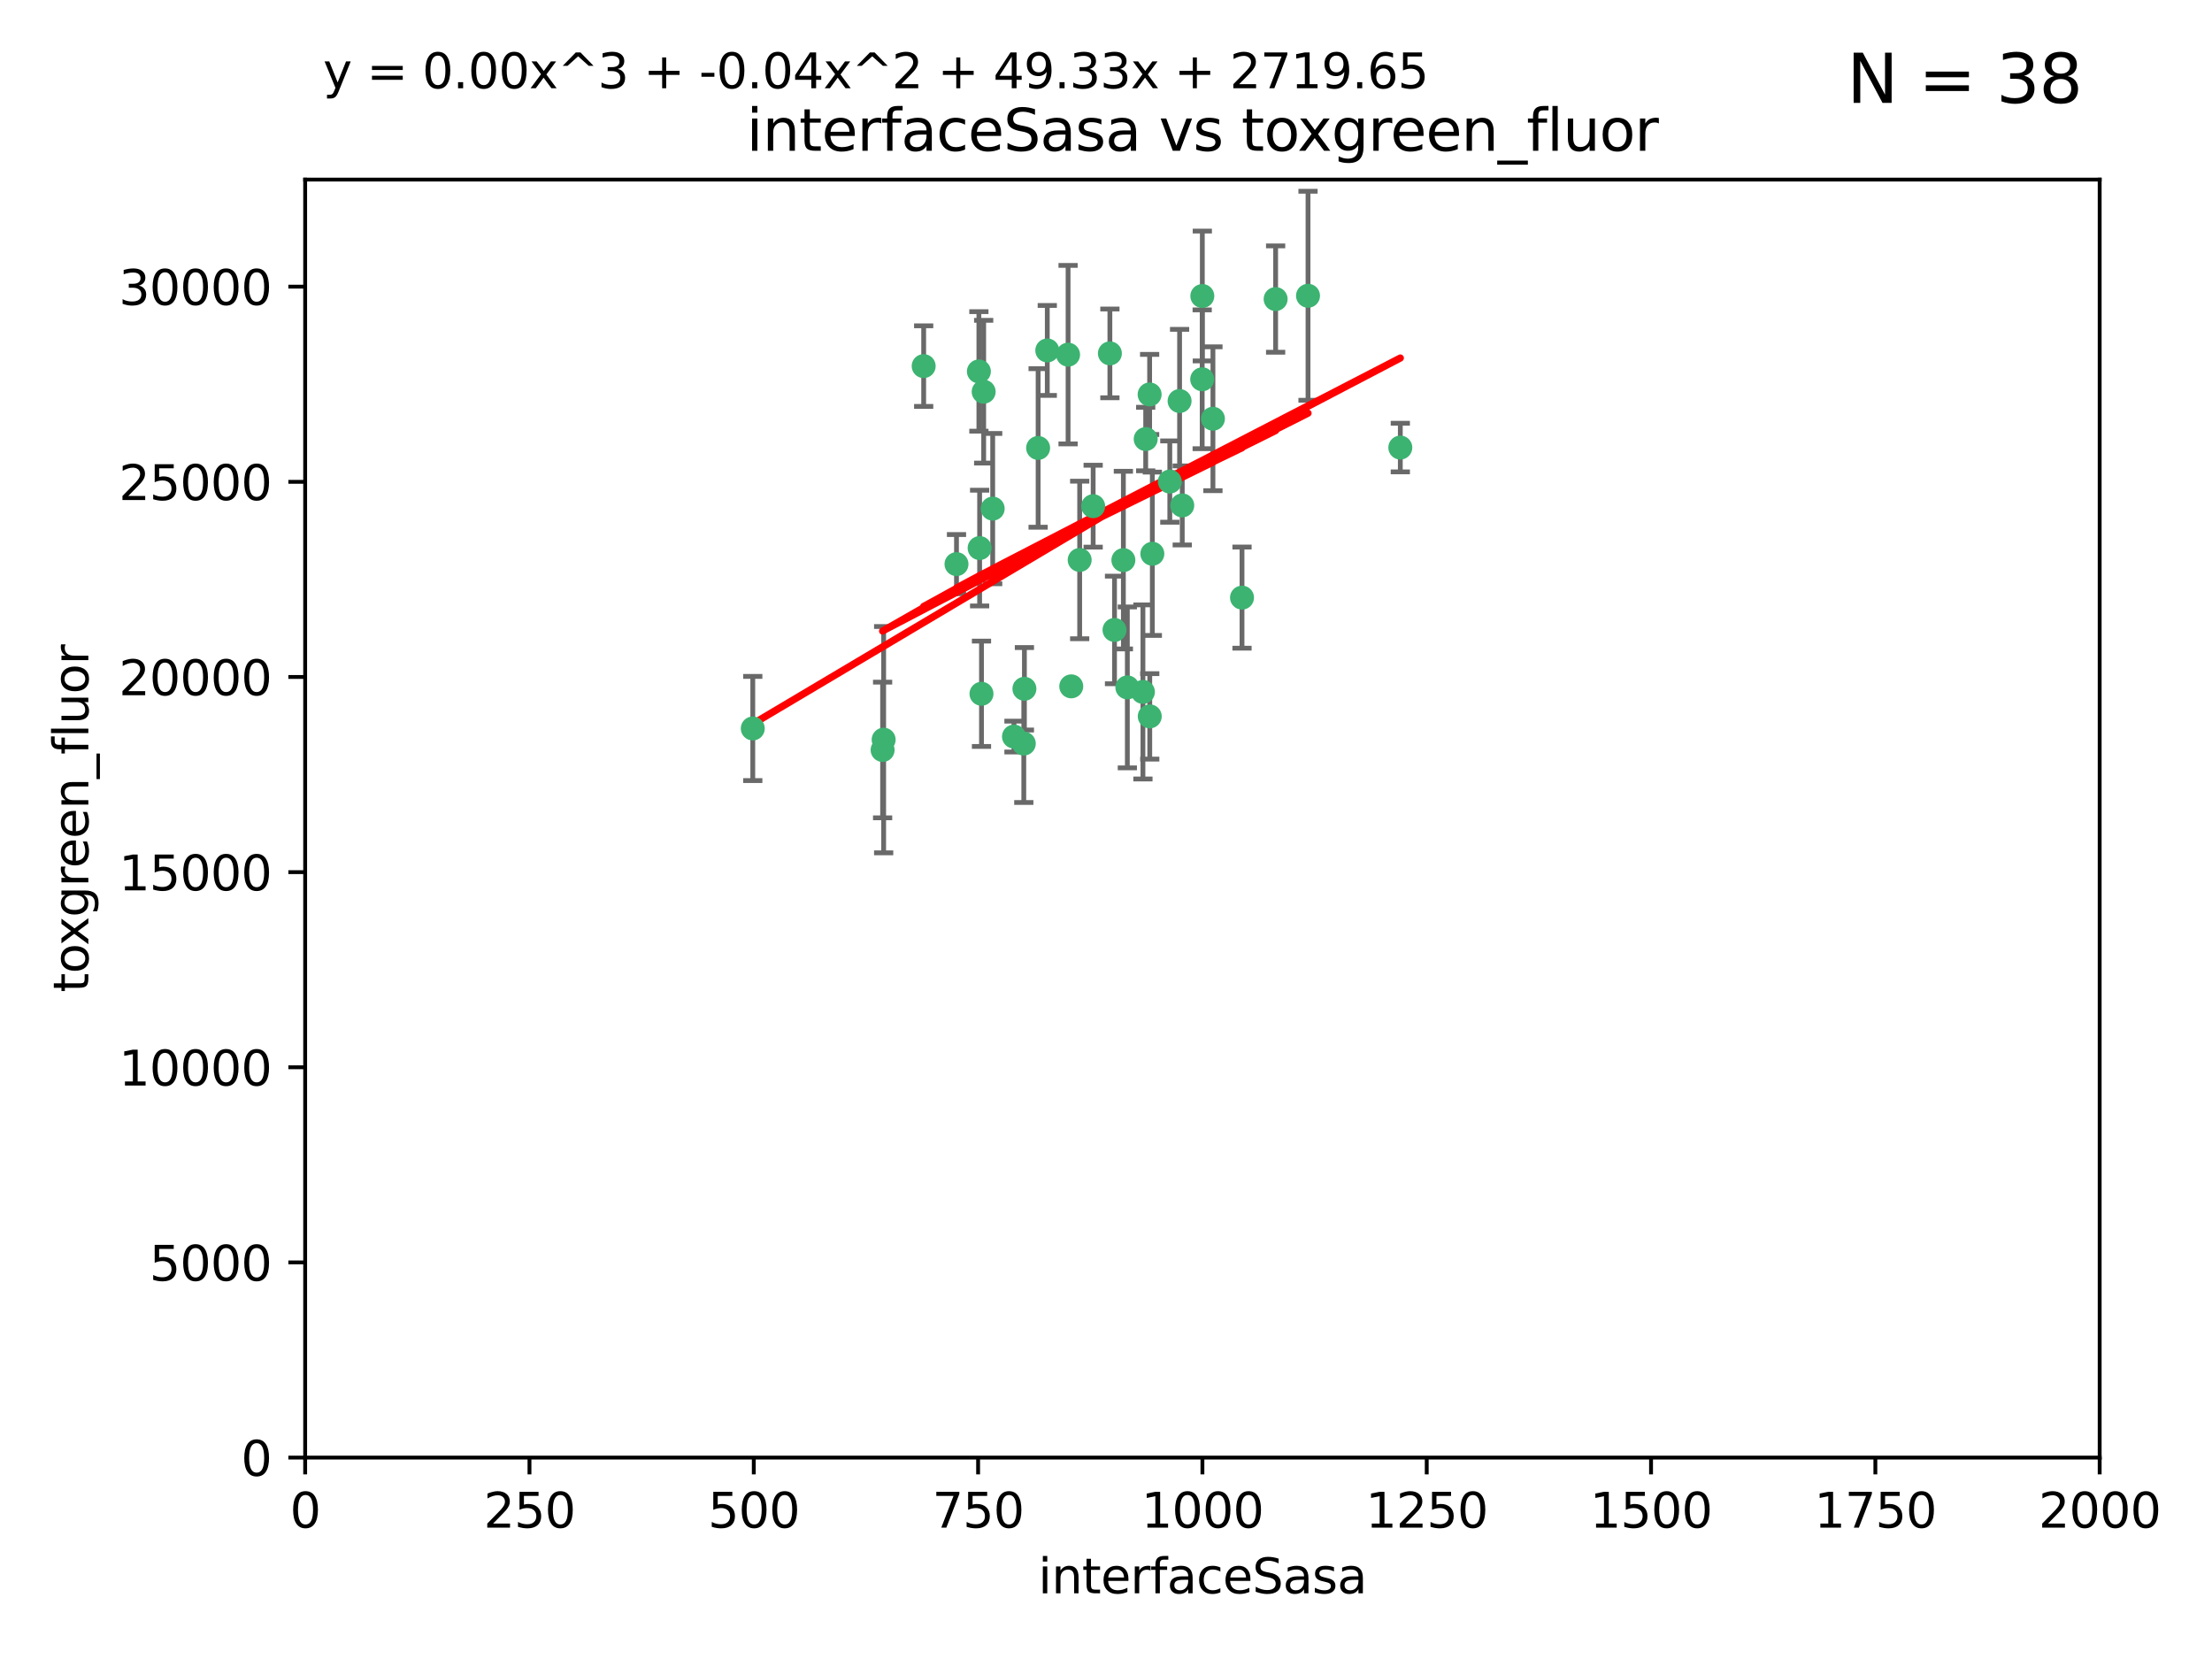 <?xml version="1.0" encoding="utf-8" standalone="no"?>
<!DOCTYPE svg PUBLIC "-//W3C//DTD SVG 1.1//EN"
  "http://www.w3.org/Graphics/SVG/1.1/DTD/svg11.dtd">
<svg xmlns:xlink="http://www.w3.org/1999/xlink" width="460.8pt" height="345.6pt" viewBox="0 0 460.8 345.6" xmlns="http://www.w3.org/2000/svg" version="1.1">
 <defs>
  <style type="text/css">*{stroke-linejoin: round; stroke-linecap: butt}</style>
 </defs>
 <g id="figure_1">
  <g id="patch_1">
   <path d="M 0 345.6 
L 460.8 345.6 
L 460.8 0 
L 0 0 
z
" style="fill: #ffffff"/>
  </g>
  <g id="axes_1">
   <g id="patch_2">
    <path d="M 63.571 303.64 
L 437.4 303.64 
L 437.4 37.411 
L 63.571 37.411 
z
" style="fill: #ffffff"/>
   </g>
   <g id="PathCollection_1">
    <defs>
     <path id="ma4d9052cc6" d="M 0 1.118 
C 0.297 1.118 0.581 1 0.791 0.791 
C 1 0.581 1.118 0.297 1.118 0 
C 1.118 -0.297 1 -0.581 0.791 -0.791 
C 0.581 -1 0.297 -1.118 0 -1.118 
C -0.297 -1.118 -0.581 -1 -0.791 -0.791 
C -1 -0.581 -1.118 -0.297 -1.118 0 
C -1.118 0.297 -1 0.581 -0.791 0.791 
C -0.581 1 -0.297 1.118 0 1.118 
z
" style="stroke: #3cb371"/>
    </defs>
    <g clip-path="url(#pff501b8b00)">
     <use xlink:href="#ma4d9052cc6" x="243.693" y="100.319" style="fill: #3cb371; stroke: #3cb371"/>
     <use xlink:href="#ma4d9052cc6" x="272.484" y="61.614" style="fill: #3cb371; stroke: #3cb371"/>
     <use xlink:href="#ma4d9052cc6" x="239.489" y="82.171" style="fill: #3cb371; stroke: #3cb371"/>
     <use xlink:href="#ma4d9052cc6" x="250.437" y="79.013" style="fill: #3cb371; stroke: #3cb371"/>
     <use xlink:href="#ma4d9052cc6" x="218.168" y="73.004" style="fill: #3cb371; stroke: #3cb371"/>
     <use xlink:href="#ma4d9052cc6" x="265.738" y="62.3" style="fill: #3cb371; stroke: #3cb371"/>
     <use xlink:href="#ma4d9052cc6" x="246.284" y="105.288" style="fill: #3cb371; stroke: #3cb371"/>
     <use xlink:href="#ma4d9052cc6" x="252.676" y="87.233" style="fill: #3cb371; stroke: #3cb371"/>
     <use xlink:href="#ma4d9052cc6" x="240.054" y="115.359" style="fill: #3cb371; stroke: #3cb371"/>
     <use xlink:href="#ma4d9052cc6" x="258.734" y="124.496" style="fill: #3cb371; stroke: #3cb371"/>
     <use xlink:href="#ma4d9052cc6" x="234.02" y="116.682" style="fill: #3cb371; stroke: #3cb371"/>
     <use xlink:href="#ma4d9052cc6" x="223.161" y="142.981" style="fill: #3cb371; stroke: #3cb371"/>
     <use xlink:href="#ma4d9052cc6" x="238.669" y="91.463" style="fill: #3cb371; stroke: #3cb371"/>
     <use xlink:href="#ma4d9052cc6" x="227.725" y="105.446" style="fill: #3cb371; stroke: #3cb371"/>
     <use xlink:href="#ma4d9052cc6" x="231.211" y="73.617" style="fill: #3cb371; stroke: #3cb371"/>
     <use xlink:href="#ma4d9052cc6" x="213.404" y="143.488" style="fill: #3cb371; stroke: #3cb371"/>
     <use xlink:href="#ma4d9052cc6" x="245.731" y="83.54" style="fill: #3cb371; stroke: #3cb371"/>
     <use xlink:href="#ma4d9052cc6" x="204.916" y="81.601" style="fill: #3cb371; stroke: #3cb371"/>
     <use xlink:href="#ma4d9052cc6" x="192.417" y="76.267" style="fill: #3cb371; stroke: #3cb371"/>
     <use xlink:href="#ma4d9052cc6" x="213.275" y="154.899" style="fill: #3cb371; stroke: #3cb371"/>
     <use xlink:href="#ma4d9052cc6" x="222.501" y="73.883" style="fill: #3cb371; stroke: #3cb371"/>
     <use xlink:href="#ma4d9052cc6" x="206.796" y="105.956" style="fill: #3cb371; stroke: #3cb371"/>
     <use xlink:href="#ma4d9052cc6" x="291.711" y="93.237" style="fill: #3cb371; stroke: #3cb371"/>
     <use xlink:href="#ma4d9052cc6" x="224.916" y="116.65" style="fill: #3cb371; stroke: #3cb371"/>
     <use xlink:href="#ma4d9052cc6" x="250.465" y="61.664" style="fill: #3cb371; stroke: #3cb371"/>
     <use xlink:href="#ma4d9052cc6" x="199.256" y="117.515" style="fill: #3cb371; stroke: #3cb371"/>
     <use xlink:href="#ma4d9052cc6" x="204.462" y="144.527" style="fill: #3cb371; stroke: #3cb371"/>
     <use xlink:href="#ma4d9052cc6" x="216.26" y="93.316" style="fill: #3cb371; stroke: #3cb371"/>
     <use xlink:href="#ma4d9052cc6" x="203.92" y="77.373" style="fill: #3cb371; stroke: #3cb371"/>
     <use xlink:href="#ma4d9052cc6" x="204.073" y="114.173" style="fill: #3cb371; stroke: #3cb371"/>
     <use xlink:href="#ma4d9052cc6" x="183.864" y="156.237" style="fill: #3cb371; stroke: #3cb371"/>
     <use xlink:href="#ma4d9052cc6" x="211.23" y="153.437" style="fill: #3cb371; stroke: #3cb371"/>
     <use xlink:href="#ma4d9052cc6" x="238.093" y="144.142" style="fill: #3cb371; stroke: #3cb371"/>
     <use xlink:href="#ma4d9052cc6" x="239.516" y="149.234" style="fill: #3cb371; stroke: #3cb371"/>
     <use xlink:href="#ma4d9052cc6" x="234.846" y="143.2" style="fill: #3cb371; stroke: #3cb371"/>
     <use xlink:href="#ma4d9052cc6" x="184.082" y="154.087" style="fill: #3cb371; stroke: #3cb371"/>
     <use xlink:href="#ma4d9052cc6" x="232.174" y="131.232" style="fill: #3cb371; stroke: #3cb371"/>
     <use xlink:href="#ma4d9052cc6" x="156.817" y="151.755" style="fill: #3cb371; stroke: #3cb371"/>
    </g>
   </g>
   <g id="matplotlib.axis_1">
    <g id="xtick_1">
     <g id="line2d_1">
      <defs>
       <path id="mb8aee5bd4f" d="M 0 0 
L 0 3.5 
" style="stroke: #000000; stroke-width: 0.8"/>
      </defs>
      <g>
       <use xlink:href="#mb8aee5bd4f" x="63.571" y="303.64" style="stroke: #000000; stroke-width: 0.8"/>
      </g>
     </g>
     <g id="text_1">
      <!-- 0 -->
      <g transform="translate(60.39 318.238)scale(0.1 -0.1)">
       <defs>
        <path id="DejaVuSans-30" d="M 2034 4250 
Q 1547 4250 1301 3770 
Q 1056 3291 1056 2328 
Q 1056 1369 1301 889 
Q 1547 409 2034 409 
Q 2525 409 2770 889 
Q 3016 1369 3016 2328 
Q 3016 3291 2770 3770 
Q 2525 4250 2034 4250 
z
M 2034 4750 
Q 2819 4750 3233 4129 
Q 3647 3509 3647 2328 
Q 3647 1150 3233 529 
Q 2819 -91 2034 -91 
Q 1250 -91 836 529 
Q 422 1150 422 2328 
Q 422 3509 836 4129 
Q 1250 4750 2034 4750 
z
" transform="scale(0.016)"/>
       </defs>
       <use xlink:href="#DejaVuSans-30"/>
      </g>
     </g>
    </g>
    <g id="xtick_2">
     <g id="line2d_2">
      <g>
       <use xlink:href="#mb8aee5bd4f" x="110.3" y="303.64" style="stroke: #000000; stroke-width: 0.8"/>
      </g>
     </g>
     <g id="text_2">
      <!-- 250 -->
      <g transform="translate(100.756 318.238)scale(0.1 -0.1)">
       <defs>
        <path id="DejaVuSans-32" d="M 1228 531 
L 3431 531 
L 3431 0 
L 469 0 
L 469 531 
Q 828 903 1448 1529 
Q 2069 2156 2228 2338 
Q 2531 2678 2651 2914 
Q 2772 3150 2772 3378 
Q 2772 3750 2511 3984 
Q 2250 4219 1831 4219 
Q 1534 4219 1204 4116 
Q 875 4013 500 3803 
L 500 4441 
Q 881 4594 1212 4672 
Q 1544 4750 1819 4750 
Q 2544 4750 2975 4387 
Q 3406 4025 3406 3419 
Q 3406 3131 3298 2873 
Q 3191 2616 2906 2266 
Q 2828 2175 2409 1742 
Q 1991 1309 1228 531 
z
" transform="scale(0.016)"/>
        <path id="DejaVuSans-35" d="M 691 4666 
L 3169 4666 
L 3169 4134 
L 1269 4134 
L 1269 2991 
Q 1406 3038 1543 3061 
Q 1681 3084 1819 3084 
Q 2600 3084 3056 2656 
Q 3513 2228 3513 1497 
Q 3513 744 3044 326 
Q 2575 -91 1722 -91 
Q 1428 -91 1123 -41 
Q 819 9 494 109 
L 494 744 
Q 775 591 1075 516 
Q 1375 441 1709 441 
Q 2250 441 2565 725 
Q 2881 1009 2881 1497 
Q 2881 1984 2565 2268 
Q 2250 2553 1709 2553 
Q 1456 2553 1204 2497 
Q 953 2441 691 2322 
L 691 4666 
z
" transform="scale(0.016)"/>
       </defs>
       <use xlink:href="#DejaVuSans-32"/>
       <use xlink:href="#DejaVuSans-35" x="63.623"/>
       <use xlink:href="#DejaVuSans-30" x="127.246"/>
      </g>
     </g>
    </g>
    <g id="xtick_3">
     <g id="line2d_3">
      <g>
       <use xlink:href="#mb8aee5bd4f" x="157.028" y="303.64" style="stroke: #000000; stroke-width: 0.8"/>
      </g>
     </g>
     <g id="text_3">
      <!-- 500 -->
      <g transform="translate(147.485 318.238)scale(0.1 -0.1)">
       <use xlink:href="#DejaVuSans-35"/>
       <use xlink:href="#DejaVuSans-30" x="63.623"/>
       <use xlink:href="#DejaVuSans-30" x="127.246"/>
      </g>
     </g>
    </g>
    <g id="xtick_4">
     <g id="line2d_4">
      <g>
       <use xlink:href="#mb8aee5bd4f" x="203.757" y="303.64" style="stroke: #000000; stroke-width: 0.8"/>
      </g>
     </g>
     <g id="text_4">
      <!-- 750 -->
      <g transform="translate(194.213 318.238)scale(0.1 -0.1)">
       <defs>
        <path id="DejaVuSans-37" d="M 525 4666 
L 3525 4666 
L 3525 4397 
L 1831 0 
L 1172 0 
L 2766 4134 
L 525 4134 
L 525 4666 
z
" transform="scale(0.016)"/>
       </defs>
       <use xlink:href="#DejaVuSans-37"/>
       <use xlink:href="#DejaVuSans-35" x="63.623"/>
       <use xlink:href="#DejaVuSans-30" x="127.246"/>
      </g>
     </g>
    </g>
    <g id="xtick_5">
     <g id="line2d_5">
      <g>
       <use xlink:href="#mb8aee5bd4f" x="250.486" y="303.64" style="stroke: #000000; stroke-width: 0.8"/>
      </g>
     </g>
     <g id="text_5">
      <!-- 1000 -->
      <g transform="translate(237.761 318.238)scale(0.1 -0.1)">
       <defs>
        <path id="DejaVuSans-31" d="M 794 531 
L 1825 531 
L 1825 4091 
L 703 3866 
L 703 4441 
L 1819 4666 
L 2450 4666 
L 2450 531 
L 3481 531 
L 3481 0 
L 794 0 
L 794 531 
z
" transform="scale(0.016)"/>
       </defs>
       <use xlink:href="#DejaVuSans-31"/>
       <use xlink:href="#DejaVuSans-30" x="63.623"/>
       <use xlink:href="#DejaVuSans-30" x="127.246"/>
       <use xlink:href="#DejaVuSans-30" x="190.869"/>
      </g>
     </g>
    </g>
    <g id="xtick_6">
     <g id="line2d_6">
      <g>
       <use xlink:href="#mb8aee5bd4f" x="297.214" y="303.64" style="stroke: #000000; stroke-width: 0.8"/>
      </g>
     </g>
     <g id="text_6">
      <!-- 1250 -->
      <g transform="translate(284.489 318.238)scale(0.1 -0.1)">
       <use xlink:href="#DejaVuSans-31"/>
       <use xlink:href="#DejaVuSans-32" x="63.623"/>
       <use xlink:href="#DejaVuSans-35" x="127.246"/>
       <use xlink:href="#DejaVuSans-30" x="190.869"/>
      </g>
     </g>
    </g>
    <g id="xtick_7">
     <g id="line2d_7">
      <g>
       <use xlink:href="#mb8aee5bd4f" x="343.943" y="303.64" style="stroke: #000000; stroke-width: 0.8"/>
      </g>
     </g>
     <g id="text_7">
      <!-- 1500 -->
      <g transform="translate(331.218 318.238)scale(0.1 -0.1)">
       <use xlink:href="#DejaVuSans-31"/>
       <use xlink:href="#DejaVuSans-35" x="63.623"/>
       <use xlink:href="#DejaVuSans-30" x="127.246"/>
       <use xlink:href="#DejaVuSans-30" x="190.869"/>
      </g>
     </g>
    </g>
    <g id="xtick_8">
     <g id="line2d_8">
      <g>
       <use xlink:href="#mb8aee5bd4f" x="390.671" y="303.64" style="stroke: #000000; stroke-width: 0.8"/>
      </g>
     </g>
     <g id="text_8">
      <!-- 1750 -->
      <g transform="translate(377.946 318.238)scale(0.1 -0.1)">
       <use xlink:href="#DejaVuSans-31"/>
       <use xlink:href="#DejaVuSans-37" x="63.623"/>
       <use xlink:href="#DejaVuSans-35" x="127.246"/>
       <use xlink:href="#DejaVuSans-30" x="190.869"/>
      </g>
     </g>
    </g>
    <g id="xtick_9">
     <g id="line2d_9">
      <g>
       <use xlink:href="#mb8aee5bd4f" x="437.4" y="303.64" style="stroke: #000000; stroke-width: 0.8"/>
      </g>
     </g>
     <g id="text_9">
      <!-- 2000 -->
      <g transform="translate(424.675 318.238)scale(0.1 -0.1)">
       <use xlink:href="#DejaVuSans-32"/>
       <use xlink:href="#DejaVuSans-30" x="63.623"/>
       <use xlink:href="#DejaVuSans-30" x="127.246"/>
       <use xlink:href="#DejaVuSans-30" x="190.869"/>
      </g>
     </g>
    </g>
    <g id="text_10">
     <!-- interfaceSasa -->
     <g transform="translate(216.279 331.917)scale(0.1 -0.1)">
      <defs>
       <path id="DejaVuSans-69" d="M 603 3500 
L 1178 3500 
L 1178 0 
L 603 0 
L 603 3500 
z
M 603 4863 
L 1178 4863 
L 1178 4134 
L 603 4134 
L 603 4863 
z
" transform="scale(0.016)"/>
       <path id="DejaVuSans-6e" d="M 3513 2113 
L 3513 0 
L 2938 0 
L 2938 2094 
Q 2938 2591 2744 2837 
Q 2550 3084 2163 3084 
Q 1697 3084 1428 2787 
Q 1159 2491 1159 1978 
L 1159 0 
L 581 0 
L 581 3500 
L 1159 3500 
L 1159 2956 
Q 1366 3272 1645 3428 
Q 1925 3584 2291 3584 
Q 2894 3584 3203 3211 
Q 3513 2838 3513 2113 
z
" transform="scale(0.016)"/>
       <path id="DejaVuSans-74" d="M 1172 4494 
L 1172 3500 
L 2356 3500 
L 2356 3053 
L 1172 3053 
L 1172 1153 
Q 1172 725 1289 603 
Q 1406 481 1766 481 
L 2356 481 
L 2356 0 
L 1766 0 
Q 1100 0 847 248 
Q 594 497 594 1153 
L 594 3053 
L 172 3053 
L 172 3500 
L 594 3500 
L 594 4494 
L 1172 4494 
z
" transform="scale(0.016)"/>
       <path id="DejaVuSans-65" d="M 3597 1894 
L 3597 1613 
L 953 1613 
Q 991 1019 1311 708 
Q 1631 397 2203 397 
Q 2534 397 2845 478 
Q 3156 559 3463 722 
L 3463 178 
Q 3153 47 2828 -22 
Q 2503 -91 2169 -91 
Q 1331 -91 842 396 
Q 353 884 353 1716 
Q 353 2575 817 3079 
Q 1281 3584 2069 3584 
Q 2775 3584 3186 3129 
Q 3597 2675 3597 1894 
z
M 3022 2063 
Q 3016 2534 2758 2815 
Q 2500 3097 2075 3097 
Q 1594 3097 1305 2825 
Q 1016 2553 972 2059 
L 3022 2063 
z
" transform="scale(0.016)"/>
       <path id="DejaVuSans-72" d="M 2631 2963 
Q 2534 3019 2420 3045 
Q 2306 3072 2169 3072 
Q 1681 3072 1420 2755 
Q 1159 2438 1159 1844 
L 1159 0 
L 581 0 
L 581 3500 
L 1159 3500 
L 1159 2956 
Q 1341 3275 1631 3429 
Q 1922 3584 2338 3584 
Q 2397 3584 2469 3576 
Q 2541 3569 2628 3553 
L 2631 2963 
z
" transform="scale(0.016)"/>
       <path id="DejaVuSans-66" d="M 2375 4863 
L 2375 4384 
L 1825 4384 
Q 1516 4384 1395 4259 
Q 1275 4134 1275 3809 
L 1275 3500 
L 2222 3500 
L 2222 3053 
L 1275 3053 
L 1275 0 
L 697 0 
L 697 3053 
L 147 3053 
L 147 3500 
L 697 3500 
L 697 3744 
Q 697 4328 969 4595 
Q 1241 4863 1831 4863 
L 2375 4863 
z
" transform="scale(0.016)"/>
       <path id="DejaVuSans-61" d="M 2194 1759 
Q 1497 1759 1228 1600 
Q 959 1441 959 1056 
Q 959 750 1161 570 
Q 1363 391 1709 391 
Q 2188 391 2477 730 
Q 2766 1069 2766 1631 
L 2766 1759 
L 2194 1759 
z
M 3341 1997 
L 3341 0 
L 2766 0 
L 2766 531 
Q 2569 213 2275 61 
Q 1981 -91 1556 -91 
Q 1019 -91 701 211 
Q 384 513 384 1019 
Q 384 1609 779 1909 
Q 1175 2209 1959 2209 
L 2766 2209 
L 2766 2266 
Q 2766 2663 2505 2880 
Q 2244 3097 1772 3097 
Q 1472 3097 1187 3025 
Q 903 2953 641 2809 
L 641 3341 
Q 956 3463 1253 3523 
Q 1550 3584 1831 3584 
Q 2591 3584 2966 3190 
Q 3341 2797 3341 1997 
z
" transform="scale(0.016)"/>
       <path id="DejaVuSans-63" d="M 3122 3366 
L 3122 2828 
Q 2878 2963 2633 3030 
Q 2388 3097 2138 3097 
Q 1578 3097 1268 2742 
Q 959 2388 959 1747 
Q 959 1106 1268 751 
Q 1578 397 2138 397 
Q 2388 397 2633 464 
Q 2878 531 3122 666 
L 3122 134 
Q 2881 22 2623 -34 
Q 2366 -91 2075 -91 
Q 1284 -91 818 406 
Q 353 903 353 1747 
Q 353 2603 823 3093 
Q 1294 3584 2113 3584 
Q 2378 3584 2631 3529 
Q 2884 3475 3122 3366 
z
" transform="scale(0.016)"/>
       <path id="DejaVuSans-53" d="M 3425 4513 
L 3425 3897 
Q 3066 4069 2747 4153 
Q 2428 4238 2131 4238 
Q 1616 4238 1336 4038 
Q 1056 3838 1056 3469 
Q 1056 3159 1242 3001 
Q 1428 2844 1947 2747 
L 2328 2669 
Q 3034 2534 3370 2195 
Q 3706 1856 3706 1288 
Q 3706 609 3251 259 
Q 2797 -91 1919 -91 
Q 1588 -91 1214 -16 
Q 841 59 441 206 
L 441 856 
Q 825 641 1194 531 
Q 1563 422 1919 422 
Q 2459 422 2753 634 
Q 3047 847 3047 1241 
Q 3047 1584 2836 1778 
Q 2625 1972 2144 2069 
L 1759 2144 
Q 1053 2284 737 2584 
Q 422 2884 422 3419 
Q 422 4038 858 4394 
Q 1294 4750 2059 4750 
Q 2388 4750 2728 4690 
Q 3069 4631 3425 4513 
z
" transform="scale(0.016)"/>
       <path id="DejaVuSans-73" d="M 2834 3397 
L 2834 2853 
Q 2591 2978 2328 3040 
Q 2066 3103 1784 3103 
Q 1356 3103 1142 2972 
Q 928 2841 928 2578 
Q 928 2378 1081 2264 
Q 1234 2150 1697 2047 
L 1894 2003 
Q 2506 1872 2764 1633 
Q 3022 1394 3022 966 
Q 3022 478 2636 193 
Q 2250 -91 1575 -91 
Q 1294 -91 989 -36 
Q 684 19 347 128 
L 347 722 
Q 666 556 975 473 
Q 1284 391 1588 391 
Q 1994 391 2212 530 
Q 2431 669 2431 922 
Q 2431 1156 2273 1281 
Q 2116 1406 1581 1522 
L 1381 1569 
Q 847 1681 609 1914 
Q 372 2147 372 2553 
Q 372 3047 722 3315 
Q 1072 3584 1716 3584 
Q 2034 3584 2315 3537 
Q 2597 3491 2834 3397 
z
" transform="scale(0.016)"/>
      </defs>
      <use xlink:href="#DejaVuSans-69"/>
      <use xlink:href="#DejaVuSans-6e" x="27.783"/>
      <use xlink:href="#DejaVuSans-74" x="91.162"/>
      <use xlink:href="#DejaVuSans-65" x="130.371"/>
      <use xlink:href="#DejaVuSans-72" x="191.895"/>
      <use xlink:href="#DejaVuSans-66" x="233.008"/>
      <use xlink:href="#DejaVuSans-61" x="268.213"/>
      <use xlink:href="#DejaVuSans-63" x="329.492"/>
      <use xlink:href="#DejaVuSans-65" x="384.473"/>
      <use xlink:href="#DejaVuSans-53" x="445.996"/>
      <use xlink:href="#DejaVuSans-61" x="509.473"/>
      <use xlink:href="#DejaVuSans-73" x="570.752"/>
      <use xlink:href="#DejaVuSans-61" x="622.852"/>
     </g>
    </g>
   </g>
   <g id="matplotlib.axis_2">
    <g id="ytick_1">
     <g id="line2d_10">
      <defs>
       <path id="mfe3766eecf" d="M 0 0 
L -3.5 0 
" style="stroke: #000000; stroke-width: 0.8"/>
      </defs>
      <g>
       <use xlink:href="#mfe3766eecf" x="63.571" y="303.64" style="stroke: #000000; stroke-width: 0.8"/>
      </g>
     </g>
     <g id="text_11">
      <!-- 0 -->
      <g transform="translate(50.209 307.439)scale(0.1 -0.1)">
       <use xlink:href="#DejaVuSans-30"/>
      </g>
     </g>
    </g>
    <g id="ytick_2">
     <g id="line2d_11">
      <g>
       <use xlink:href="#mfe3766eecf" x="63.571" y="262.986" style="stroke: #000000; stroke-width: 0.8"/>
      </g>
     </g>
     <g id="text_12">
      <!-- 5000 -->
      <g transform="translate(31.121 266.786)scale(0.1 -0.1)">
       <use xlink:href="#DejaVuSans-35"/>
       <use xlink:href="#DejaVuSans-30" x="63.623"/>
       <use xlink:href="#DejaVuSans-30" x="127.246"/>
       <use xlink:href="#DejaVuSans-30" x="190.869"/>
      </g>
     </g>
    </g>
    <g id="ytick_3">
     <g id="line2d_12">
      <g>
       <use xlink:href="#mfe3766eecf" x="63.571" y="222.333" style="stroke: #000000; stroke-width: 0.8"/>
      </g>
     </g>
     <g id="text_13">
      <!-- 10000 -->
      <g transform="translate(24.759 226.132)scale(0.1 -0.1)">
       <use xlink:href="#DejaVuSans-31"/>
       <use xlink:href="#DejaVuSans-30" x="63.623"/>
       <use xlink:href="#DejaVuSans-30" x="127.246"/>
       <use xlink:href="#DejaVuSans-30" x="190.869"/>
       <use xlink:href="#DejaVuSans-30" x="254.492"/>
      </g>
     </g>
    </g>
    <g id="ytick_4">
     <g id="line2d_13">
      <g>
       <use xlink:href="#mfe3766eecf" x="63.571" y="181.679" style="stroke: #000000; stroke-width: 0.8"/>
      </g>
     </g>
     <g id="text_14">
      <!-- 15000 -->
      <g transform="translate(24.759 185.478)scale(0.1 -0.1)">
       <use xlink:href="#DejaVuSans-31"/>
       <use xlink:href="#DejaVuSans-35" x="63.623"/>
       <use xlink:href="#DejaVuSans-30" x="127.246"/>
       <use xlink:href="#DejaVuSans-30" x="190.869"/>
       <use xlink:href="#DejaVuSans-30" x="254.492"/>
      </g>
     </g>
    </g>
    <g id="ytick_5">
     <g id="line2d_14">
      <g>
       <use xlink:href="#mfe3766eecf" x="63.571" y="141.026" style="stroke: #000000; stroke-width: 0.8"/>
      </g>
     </g>
     <g id="text_15">
      <!-- 20000 -->
      <g transform="translate(24.759 144.825)scale(0.1 -0.1)">
       <use xlink:href="#DejaVuSans-32"/>
       <use xlink:href="#DejaVuSans-30" x="63.623"/>
       <use xlink:href="#DejaVuSans-30" x="127.246"/>
       <use xlink:href="#DejaVuSans-30" x="190.869"/>
       <use xlink:href="#DejaVuSans-30" x="254.492"/>
      </g>
     </g>
    </g>
    <g id="ytick_6">
     <g id="line2d_15">
      <g>
       <use xlink:href="#mfe3766eecf" x="63.571" y="100.372" style="stroke: #000000; stroke-width: 0.8"/>
      </g>
     </g>
     <g id="text_16">
      <!-- 25000 -->
      <g transform="translate(24.759 104.171)scale(0.1 -0.1)">
       <use xlink:href="#DejaVuSans-32"/>
       <use xlink:href="#DejaVuSans-35" x="63.623"/>
       <use xlink:href="#DejaVuSans-30" x="127.246"/>
       <use xlink:href="#DejaVuSans-30" x="190.869"/>
       <use xlink:href="#DejaVuSans-30" x="254.492"/>
      </g>
     </g>
    </g>
    <g id="ytick_7">
     <g id="line2d_16">
      <g>
       <use xlink:href="#mfe3766eecf" x="63.571" y="59.718" style="stroke: #000000; stroke-width: 0.8"/>
      </g>
     </g>
     <g id="text_17">
      <!-- 30000 -->
      <g transform="translate(24.759 63.518)scale(0.1 -0.1)">
       <defs>
        <path id="DejaVuSans-33" d="M 2597 2516 
Q 3050 2419 3304 2112 
Q 3559 1806 3559 1356 
Q 3559 666 3084 287 
Q 2609 -91 1734 -91 
Q 1441 -91 1130 -33 
Q 819 25 488 141 
L 488 750 
Q 750 597 1062 519 
Q 1375 441 1716 441 
Q 2309 441 2620 675 
Q 2931 909 2931 1356 
Q 2931 1769 2642 2001 
Q 2353 2234 1838 2234 
L 1294 2234 
L 1294 2753 
L 1863 2753 
Q 2328 2753 2575 2939 
Q 2822 3125 2822 3475 
Q 2822 3834 2567 4026 
Q 2313 4219 1838 4219 
Q 1578 4219 1281 4162 
Q 984 4106 628 3988 
L 628 4550 
Q 988 4650 1302 4700 
Q 1616 4750 1894 4750 
Q 2613 4750 3031 4423 
Q 3450 4097 3450 3541 
Q 3450 3153 3228 2886 
Q 3006 2619 2597 2516 
z
" transform="scale(0.016)"/>
       </defs>
       <use xlink:href="#DejaVuSans-33"/>
       <use xlink:href="#DejaVuSans-30" x="63.623"/>
       <use xlink:href="#DejaVuSans-30" x="127.246"/>
       <use xlink:href="#DejaVuSans-30" x="190.869"/>
       <use xlink:href="#DejaVuSans-30" x="254.492"/>
      </g>
     </g>
    </g>
    <g id="text_18">
     <!-- toxgreen_fluor -->
     <g transform="translate(18.401 206.72)rotate(-90)scale(0.1 -0.1)">
      <defs>
       <path id="DejaVuSans-6f" d="M 1959 3097 
Q 1497 3097 1228 2736 
Q 959 2375 959 1747 
Q 959 1119 1226 758 
Q 1494 397 1959 397 
Q 2419 397 2687 759 
Q 2956 1122 2956 1747 
Q 2956 2369 2687 2733 
Q 2419 3097 1959 3097 
z
M 1959 3584 
Q 2709 3584 3137 3096 
Q 3566 2609 3566 1747 
Q 3566 888 3137 398 
Q 2709 -91 1959 -91 
Q 1206 -91 779 398 
Q 353 888 353 1747 
Q 353 2609 779 3096 
Q 1206 3584 1959 3584 
z
" transform="scale(0.016)"/>
       <path id="DejaVuSans-78" d="M 3513 3500 
L 2247 1797 
L 3578 0 
L 2900 0 
L 1881 1375 
L 863 0 
L 184 0 
L 1544 1831 
L 300 3500 
L 978 3500 
L 1906 2253 
L 2834 3500 
L 3513 3500 
z
" transform="scale(0.016)"/>
       <path id="DejaVuSans-67" d="M 2906 1791 
Q 2906 2416 2648 2759 
Q 2391 3103 1925 3103 
Q 1463 3103 1205 2759 
Q 947 2416 947 1791 
Q 947 1169 1205 825 
Q 1463 481 1925 481 
Q 2391 481 2648 825 
Q 2906 1169 2906 1791 
z
M 3481 434 
Q 3481 -459 3084 -895 
Q 2688 -1331 1869 -1331 
Q 1566 -1331 1297 -1286 
Q 1028 -1241 775 -1147 
L 775 -588 
Q 1028 -725 1275 -790 
Q 1522 -856 1778 -856 
Q 2344 -856 2625 -561 
Q 2906 -266 2906 331 
L 2906 616 
Q 2728 306 2450 153 
Q 2172 0 1784 0 
Q 1141 0 747 490 
Q 353 981 353 1791 
Q 353 2603 747 3093 
Q 1141 3584 1784 3584 
Q 2172 3584 2450 3431 
Q 2728 3278 2906 2969 
L 2906 3500 
L 3481 3500 
L 3481 434 
z
" transform="scale(0.016)"/>
       <path id="DejaVuSans-5f" d="M 3263 -1063 
L 3263 -1509 
L -63 -1509 
L -63 -1063 
L 3263 -1063 
z
" transform="scale(0.016)"/>
       <path id="DejaVuSans-6c" d="M 603 4863 
L 1178 4863 
L 1178 0 
L 603 0 
L 603 4863 
z
" transform="scale(0.016)"/>
       <path id="DejaVuSans-75" d="M 544 1381 
L 544 3500 
L 1119 3500 
L 1119 1403 
Q 1119 906 1312 657 
Q 1506 409 1894 409 
Q 2359 409 2629 706 
Q 2900 1003 2900 1516 
L 2900 3500 
L 3475 3500 
L 3475 0 
L 2900 0 
L 2900 538 
Q 2691 219 2414 64 
Q 2138 -91 1772 -91 
Q 1169 -91 856 284 
Q 544 659 544 1381 
z
M 1991 3584 
L 1991 3584 
z
" transform="scale(0.016)"/>
      </defs>
      <use xlink:href="#DejaVuSans-74"/>
      <use xlink:href="#DejaVuSans-6f" x="39.209"/>
      <use xlink:href="#DejaVuSans-78" x="97.266"/>
      <use xlink:href="#DejaVuSans-67" x="156.445"/>
      <use xlink:href="#DejaVuSans-72" x="219.922"/>
      <use xlink:href="#DejaVuSans-65" x="258.785"/>
      <use xlink:href="#DejaVuSans-65" x="320.309"/>
      <use xlink:href="#DejaVuSans-6e" x="381.832"/>
      <use xlink:href="#DejaVuSans-5f" x="445.211"/>
      <use xlink:href="#DejaVuSans-66" x="495.211"/>
      <use xlink:href="#DejaVuSans-6c" x="530.416"/>
      <use xlink:href="#DejaVuSans-75" x="558.199"/>
      <use xlink:href="#DejaVuSans-6f" x="621.578"/>
      <use xlink:href="#DejaVuSans-72" x="682.76"/>
     </g>
    </g>
   </g>
   <g id="LineCollection_1">
    <path d="M 243.693 108.787 
L 243.693 91.852 
" clip-path="url(#pff501b8b00)" style="fill: none; stroke: #696969"/>
    <path d="M 272.484 83.38 
L 272.484 39.848 
" clip-path="url(#pff501b8b00)" style="fill: none; stroke: #696969"/>
    <path d="M 239.489 90.514 
L 239.489 73.828 
" clip-path="url(#pff501b8b00)" style="fill: none; stroke: #696969"/>
    <path d="M 250.437 93.467 
L 250.437 64.559 
" clip-path="url(#pff501b8b00)" style="fill: none; stroke: #696969"/>
    <path d="M 218.168 82.377 
L 218.168 63.632 
" clip-path="url(#pff501b8b00)" style="fill: none; stroke: #696969"/>
    <path d="M 265.738 73.378 
L 265.738 51.222 
" clip-path="url(#pff501b8b00)" style="fill: none; stroke: #696969"/>
    <path d="M 246.284 113.522 
L 246.284 97.054 
" clip-path="url(#pff501b8b00)" style="fill: none; stroke: #696969"/>
    <path d="M 252.676 102.217 
L 252.676 72.249 
" clip-path="url(#pff501b8b00)" style="fill: none; stroke: #696969"/>
    <path d="M 240.054 132.375 
L 240.054 98.343 
" clip-path="url(#pff501b8b00)" style="fill: none; stroke: #696969"/>
    <path d="M 258.734 135.03 
L 258.734 113.961 
" clip-path="url(#pff501b8b00)" style="fill: none; stroke: #696969"/>
    <path d="M 234.02 135.19 
L 234.02 98.175 
" clip-path="url(#pff501b8b00)" style="fill: none; stroke: #696969"/>
    <path d="M 223.161 143.589 
L 223.161 142.373 
" clip-path="url(#pff501b8b00)" style="fill: none; stroke: #696969"/>
    <path d="M 238.669 98.075 
L 238.669 84.85 
" clip-path="url(#pff501b8b00)" style="fill: none; stroke: #696969"/>
    <path d="M 227.725 113.976 
L 227.725 96.917 
" clip-path="url(#pff501b8b00)" style="fill: none; stroke: #696969"/>
    <path d="M 231.211 82.862 
L 231.211 64.371 
" clip-path="url(#pff501b8b00)" style="fill: none; stroke: #696969"/>
    <path d="M 213.404 152.078 
L 213.404 134.898 
" clip-path="url(#pff501b8b00)" style="fill: none; stroke: #696969"/>
    <path d="M 245.731 98.468 
L 245.731 68.613 
" clip-path="url(#pff501b8b00)" style="fill: none; stroke: #696969"/>
    <path d="M 204.916 96.47 
L 204.916 66.732 
" clip-path="url(#pff501b8b00)" style="fill: none; stroke: #696969"/>
    <path d="M 192.417 84.664 
L 192.417 67.869 
" clip-path="url(#pff501b8b00)" style="fill: none; stroke: #696969"/>
    <path d="M 213.275 167.168 
L 213.275 142.63 
" clip-path="url(#pff501b8b00)" style="fill: none; stroke: #696969"/>
    <path d="M 222.501 92.474 
L 222.501 55.291 
" clip-path="url(#pff501b8b00)" style="fill: none; stroke: #696969"/>
    <path d="M 206.796 121.609 
L 206.796 90.302 
" clip-path="url(#pff501b8b00)" style="fill: none; stroke: #696969"/>
    <path d="M 291.711 98.3 
L 291.711 88.175 
" clip-path="url(#pff501b8b00)" style="fill: none; stroke: #696969"/>
    <path d="M 224.916 133.058 
L 224.916 100.243 
" clip-path="url(#pff501b8b00)" style="fill: none; stroke: #696969"/>
    <path d="M 250.465 75.185 
L 250.465 48.142 
" clip-path="url(#pff501b8b00)" style="fill: none; stroke: #696969"/>
    <path d="M 199.256 123.677 
L 199.256 111.354 
" clip-path="url(#pff501b8b00)" style="fill: none; stroke: #696969"/>
    <path d="M 204.462 155.498 
L 204.462 133.556 
" clip-path="url(#pff501b8b00)" style="fill: none; stroke: #696969"/>
    <path d="M 216.26 109.832 
L 216.26 76.799 
" clip-path="url(#pff501b8b00)" style="fill: none; stroke: #696969"/>
    <path d="M 203.92 89.821 
L 203.92 64.926 
" clip-path="url(#pff501b8b00)" style="fill: none; stroke: #696969"/>
    <path d="M 204.073 126.225 
L 204.073 102.122 
" clip-path="url(#pff501b8b00)" style="fill: none; stroke: #696969"/>
    <path d="M 183.864 170.367 
L 183.864 142.106 
" clip-path="url(#pff501b8b00)" style="fill: none; stroke: #696969"/>
    <path d="M 211.23 156.651 
L 211.23 150.223 
" clip-path="url(#pff501b8b00)" style="fill: none; stroke: #696969"/>
    <path d="M 238.093 162.277 
L 238.093 126.007 
" clip-path="url(#pff501b8b00)" style="fill: none; stroke: #696969"/>
    <path d="M 239.516 158.134 
L 239.516 140.335 
" clip-path="url(#pff501b8b00)" style="fill: none; stroke: #696969"/>
    <path d="M 234.846 159.961 
L 234.846 126.439 
" clip-path="url(#pff501b8b00)" style="fill: none; stroke: #696969"/>
    <path d="M 184.082 177.661 
L 184.082 130.513 
" clip-path="url(#pff501b8b00)" style="fill: none; stroke: #696969"/>
    <path d="M 232.174 142.439 
L 232.174 120.026 
" clip-path="url(#pff501b8b00)" style="fill: none; stroke: #696969"/>
    <path d="M 156.817 162.606 
L 156.817 140.905 
" clip-path="url(#pff501b8b00)" style="fill: none; stroke: #696969"/>
   </g>
   <g id="line2d_17">
    <defs>
     <path id="mbfdc885c4b" d="M 2 0 
L -2 -0 
" style="stroke: #696969"/>
    </defs>
    <g clip-path="url(#pff501b8b00)">
     <use xlink:href="#mbfdc885c4b" x="243.693" y="108.787" style="fill: #696969; stroke: #696969"/>
     <use xlink:href="#mbfdc885c4b" x="272.484" y="83.38" style="fill: #696969; stroke: #696969"/>
     <use xlink:href="#mbfdc885c4b" x="239.489" y="90.514" style="fill: #696969; stroke: #696969"/>
     <use xlink:href="#mbfdc885c4b" x="250.437" y="93.467" style="fill: #696969; stroke: #696969"/>
     <use xlink:href="#mbfdc885c4b" x="218.168" y="82.377" style="fill: #696969; stroke: #696969"/>
     <use xlink:href="#mbfdc885c4b" x="265.738" y="73.378" style="fill: #696969; stroke: #696969"/>
     <use xlink:href="#mbfdc885c4b" x="246.284" y="113.522" style="fill: #696969; stroke: #696969"/>
     <use xlink:href="#mbfdc885c4b" x="252.676" y="102.217" style="fill: #696969; stroke: #696969"/>
     <use xlink:href="#mbfdc885c4b" x="240.054" y="132.375" style="fill: #696969; stroke: #696969"/>
     <use xlink:href="#mbfdc885c4b" x="258.734" y="135.03" style="fill: #696969; stroke: #696969"/>
     <use xlink:href="#mbfdc885c4b" x="234.02" y="135.19" style="fill: #696969; stroke: #696969"/>
     <use xlink:href="#mbfdc885c4b" x="223.161" y="143.589" style="fill: #696969; stroke: #696969"/>
     <use xlink:href="#mbfdc885c4b" x="238.669" y="98.075" style="fill: #696969; stroke: #696969"/>
     <use xlink:href="#mbfdc885c4b" x="227.725" y="113.976" style="fill: #696969; stroke: #696969"/>
     <use xlink:href="#mbfdc885c4b" x="231.211" y="82.862" style="fill: #696969; stroke: #696969"/>
     <use xlink:href="#mbfdc885c4b" x="213.404" y="152.078" style="fill: #696969; stroke: #696969"/>
     <use xlink:href="#mbfdc885c4b" x="245.731" y="98.468" style="fill: #696969; stroke: #696969"/>
     <use xlink:href="#mbfdc885c4b" x="204.916" y="96.47" style="fill: #696969; stroke: #696969"/>
     <use xlink:href="#mbfdc885c4b" x="192.417" y="84.664" style="fill: #696969; stroke: #696969"/>
     <use xlink:href="#mbfdc885c4b" x="213.275" y="167.168" style="fill: #696969; stroke: #696969"/>
     <use xlink:href="#mbfdc885c4b" x="222.501" y="92.474" style="fill: #696969; stroke: #696969"/>
     <use xlink:href="#mbfdc885c4b" x="206.796" y="121.609" style="fill: #696969; stroke: #696969"/>
     <use xlink:href="#mbfdc885c4b" x="291.711" y="98.3" style="fill: #696969; stroke: #696969"/>
     <use xlink:href="#mbfdc885c4b" x="224.916" y="133.058" style="fill: #696969; stroke: #696969"/>
     <use xlink:href="#mbfdc885c4b" x="250.465" y="75.185" style="fill: #696969; stroke: #696969"/>
     <use xlink:href="#mbfdc885c4b" x="199.256" y="123.677" style="fill: #696969; stroke: #696969"/>
     <use xlink:href="#mbfdc885c4b" x="204.462" y="155.498" style="fill: #696969; stroke: #696969"/>
     <use xlink:href="#mbfdc885c4b" x="216.26" y="109.832" style="fill: #696969; stroke: #696969"/>
     <use xlink:href="#mbfdc885c4b" x="203.92" y="89.821" style="fill: #696969; stroke: #696969"/>
     <use xlink:href="#mbfdc885c4b" x="204.073" y="126.225" style="fill: #696969; stroke: #696969"/>
     <use xlink:href="#mbfdc885c4b" x="183.864" y="170.367" style="fill: #696969; stroke: #696969"/>
     <use xlink:href="#mbfdc885c4b" x="211.23" y="156.651" style="fill: #696969; stroke: #696969"/>
     <use xlink:href="#mbfdc885c4b" x="238.093" y="162.277" style="fill: #696969; stroke: #696969"/>
     <use xlink:href="#mbfdc885c4b" x="239.516" y="158.134" style="fill: #696969; stroke: #696969"/>
     <use xlink:href="#mbfdc885c4b" x="234.846" y="159.961" style="fill: #696969; stroke: #696969"/>
     <use xlink:href="#mbfdc885c4b" x="184.082" y="177.661" style="fill: #696969; stroke: #696969"/>
     <use xlink:href="#mbfdc885c4b" x="232.174" y="142.439" style="fill: #696969; stroke: #696969"/>
     <use xlink:href="#mbfdc885c4b" x="156.817" y="162.606" style="fill: #696969; stroke: #696969"/>
    </g>
   </g>
   <g id="line2d_18">
    <g clip-path="url(#pff501b8b00)">
     <use xlink:href="#mbfdc885c4b" x="243.693" y="91.852" style="fill: #696969; stroke: #696969"/>
     <use xlink:href="#mbfdc885c4b" x="272.484" y="39.848" style="fill: #696969; stroke: #696969"/>
     <use xlink:href="#mbfdc885c4b" x="239.489" y="73.828" style="fill: #696969; stroke: #696969"/>
     <use xlink:href="#mbfdc885c4b" x="250.437" y="64.559" style="fill: #696969; stroke: #696969"/>
     <use xlink:href="#mbfdc885c4b" x="218.168" y="63.632" style="fill: #696969; stroke: #696969"/>
     <use xlink:href="#mbfdc885c4b" x="265.738" y="51.222" style="fill: #696969; stroke: #696969"/>
     <use xlink:href="#mbfdc885c4b" x="246.284" y="97.054" style="fill: #696969; stroke: #696969"/>
     <use xlink:href="#mbfdc885c4b" x="252.676" y="72.249" style="fill: #696969; stroke: #696969"/>
     <use xlink:href="#mbfdc885c4b" x="240.054" y="98.343" style="fill: #696969; stroke: #696969"/>
     <use xlink:href="#mbfdc885c4b" x="258.734" y="113.961" style="fill: #696969; stroke: #696969"/>
     <use xlink:href="#mbfdc885c4b" x="234.02" y="98.175" style="fill: #696969; stroke: #696969"/>
     <use xlink:href="#mbfdc885c4b" x="223.161" y="142.373" style="fill: #696969; stroke: #696969"/>
     <use xlink:href="#mbfdc885c4b" x="238.669" y="84.85" style="fill: #696969; stroke: #696969"/>
     <use xlink:href="#mbfdc885c4b" x="227.725" y="96.917" style="fill: #696969; stroke: #696969"/>
     <use xlink:href="#mbfdc885c4b" x="231.211" y="64.371" style="fill: #696969; stroke: #696969"/>
     <use xlink:href="#mbfdc885c4b" x="213.404" y="134.898" style="fill: #696969; stroke: #696969"/>
     <use xlink:href="#mbfdc885c4b" x="245.731" y="68.613" style="fill: #696969; stroke: #696969"/>
     <use xlink:href="#mbfdc885c4b" x="204.916" y="66.732" style="fill: #696969; stroke: #696969"/>
     <use xlink:href="#mbfdc885c4b" x="192.417" y="67.869" style="fill: #696969; stroke: #696969"/>
     <use xlink:href="#mbfdc885c4b" x="213.275" y="142.63" style="fill: #696969; stroke: #696969"/>
     <use xlink:href="#mbfdc885c4b" x="222.501" y="55.291" style="fill: #696969; stroke: #696969"/>
     <use xlink:href="#mbfdc885c4b" x="206.796" y="90.302" style="fill: #696969; stroke: #696969"/>
     <use xlink:href="#mbfdc885c4b" x="291.711" y="88.175" style="fill: #696969; stroke: #696969"/>
     <use xlink:href="#mbfdc885c4b" x="224.916" y="100.243" style="fill: #696969; stroke: #696969"/>
     <use xlink:href="#mbfdc885c4b" x="250.465" y="48.142" style="fill: #696969; stroke: #696969"/>
     <use xlink:href="#mbfdc885c4b" x="199.256" y="111.354" style="fill: #696969; stroke: #696969"/>
     <use xlink:href="#mbfdc885c4b" x="204.462" y="133.556" style="fill: #696969; stroke: #696969"/>
     <use xlink:href="#mbfdc885c4b" x="216.26" y="76.799" style="fill: #696969; stroke: #696969"/>
     <use xlink:href="#mbfdc885c4b" x="203.92" y="64.926" style="fill: #696969; stroke: #696969"/>
     <use xlink:href="#mbfdc885c4b" x="204.073" y="102.122" style="fill: #696969; stroke: #696969"/>
     <use xlink:href="#mbfdc885c4b" x="183.864" y="142.106" style="fill: #696969; stroke: #696969"/>
     <use xlink:href="#mbfdc885c4b" x="211.23" y="150.223" style="fill: #696969; stroke: #696969"/>
     <use xlink:href="#mbfdc885c4b" x="238.093" y="126.007" style="fill: #696969; stroke: #696969"/>
     <use xlink:href="#mbfdc885c4b" x="239.516" y="140.335" style="fill: #696969; stroke: #696969"/>
     <use xlink:href="#mbfdc885c4b" x="234.846" y="126.439" style="fill: #696969; stroke: #696969"/>
     <use xlink:href="#mbfdc885c4b" x="184.082" y="130.513" style="fill: #696969; stroke: #696969"/>
     <use xlink:href="#mbfdc885c4b" x="232.174" y="120.026" style="fill: #696969; stroke: #696969"/>
     <use xlink:href="#mbfdc885c4b" x="156.817" y="140.905" style="fill: #696969; stroke: #696969"/>
    </g>
   </g>
   <g id="line2d_19">
    <path d="M 243.693 100.615 
L 272.484 86.071 
L 239.489 102.609 
L 250.437 97.378 
L 218.168 112.773 
L 265.738 89.692 
L 246.284 99.379 
L 252.676 96.288 
L 240.054 102.342 
L 258.734 93.286 
L 234.02 105.193 
L 223.161 110.354 
L 238.669 102.997 
L 227.725 108.173 
L 231.211 106.52 
L 213.404 115.126 
L 245.731 99.644 
L 204.916 119.467 
L 192.417 126.333 
L 213.275 115.191 
L 222.501 110.671 
L 206.796 118.487 
L 291.711 74.584 
L 224.916 109.512 
L 250.465 97.365 
L 199.256 122.496 
L 204.462 119.706 
L 216.26 113.709 
L 203.92 119.992 
L 204.073 119.911 
L 183.864 131.457 
L 211.23 116.218 
L 238.093 103.269 
L 239.516 102.597 
L 234.846 104.802 
L 184.082 131.321 
L 232.174 106.065 
L 156.817 150.808 
" clip-path="url(#pff501b8b00)" style="fill: none; stroke: #ff0000; stroke-width: 1.5; stroke-linecap: square"/>
   </g>
   <g id="line2d_20">
    <defs>
     <path id="m7e52a601b3" d="M 0 2 
C 0.53 2 1.039 1.789 1.414 1.414 
C 1.789 1.039 2 0.53 2 0 
C 2 -0.53 1.789 -1.039 1.414 -1.414 
C 1.039 -1.789 0.53 -2 0 -2 
C -0.53 -2 -1.039 -1.789 -1.414 -1.414 
C -1.789 -1.039 -2 -0.53 -2 0 
C -2 0.53 -1.789 1.039 -1.414 1.414 
C -1.039 1.789 -0.53 2 0 2 
z
" style="stroke: #3cb371"/>
    </defs>
    <g clip-path="url(#pff501b8b00)">
     <use xlink:href="#m7e52a601b3" x="243.693" y="100.319" style="fill: #3cb371; stroke: #3cb371"/>
     <use xlink:href="#m7e52a601b3" x="272.484" y="61.614" style="fill: #3cb371; stroke: #3cb371"/>
     <use xlink:href="#m7e52a601b3" x="239.489" y="82.171" style="fill: #3cb371; stroke: #3cb371"/>
     <use xlink:href="#m7e52a601b3" x="250.437" y="79.013" style="fill: #3cb371; stroke: #3cb371"/>
     <use xlink:href="#m7e52a601b3" x="218.168" y="73.004" style="fill: #3cb371; stroke: #3cb371"/>
     <use xlink:href="#m7e52a601b3" x="265.738" y="62.3" style="fill: #3cb371; stroke: #3cb371"/>
     <use xlink:href="#m7e52a601b3" x="246.284" y="105.288" style="fill: #3cb371; stroke: #3cb371"/>
     <use xlink:href="#m7e52a601b3" x="252.676" y="87.233" style="fill: #3cb371; stroke: #3cb371"/>
     <use xlink:href="#m7e52a601b3" x="240.054" y="115.359" style="fill: #3cb371; stroke: #3cb371"/>
     <use xlink:href="#m7e52a601b3" x="258.734" y="124.496" style="fill: #3cb371; stroke: #3cb371"/>
     <use xlink:href="#m7e52a601b3" x="234.02" y="116.682" style="fill: #3cb371; stroke: #3cb371"/>
     <use xlink:href="#m7e52a601b3" x="223.161" y="142.981" style="fill: #3cb371; stroke: #3cb371"/>
     <use xlink:href="#m7e52a601b3" x="238.669" y="91.463" style="fill: #3cb371; stroke: #3cb371"/>
     <use xlink:href="#m7e52a601b3" x="227.725" y="105.446" style="fill: #3cb371; stroke: #3cb371"/>
     <use xlink:href="#m7e52a601b3" x="231.211" y="73.617" style="fill: #3cb371; stroke: #3cb371"/>
     <use xlink:href="#m7e52a601b3" x="213.404" y="143.488" style="fill: #3cb371; stroke: #3cb371"/>
     <use xlink:href="#m7e52a601b3" x="245.731" y="83.54" style="fill: #3cb371; stroke: #3cb371"/>
     <use xlink:href="#m7e52a601b3" x="204.916" y="81.601" style="fill: #3cb371; stroke: #3cb371"/>
     <use xlink:href="#m7e52a601b3" x="192.417" y="76.267" style="fill: #3cb371; stroke: #3cb371"/>
     <use xlink:href="#m7e52a601b3" x="213.275" y="154.899" style="fill: #3cb371; stroke: #3cb371"/>
     <use xlink:href="#m7e52a601b3" x="222.501" y="73.883" style="fill: #3cb371; stroke: #3cb371"/>
     <use xlink:href="#m7e52a601b3" x="206.796" y="105.956" style="fill: #3cb371; stroke: #3cb371"/>
     <use xlink:href="#m7e52a601b3" x="291.711" y="93.237" style="fill: #3cb371; stroke: #3cb371"/>
     <use xlink:href="#m7e52a601b3" x="224.916" y="116.65" style="fill: #3cb371; stroke: #3cb371"/>
     <use xlink:href="#m7e52a601b3" x="250.465" y="61.664" style="fill: #3cb371; stroke: #3cb371"/>
     <use xlink:href="#m7e52a601b3" x="199.256" y="117.515" style="fill: #3cb371; stroke: #3cb371"/>
     <use xlink:href="#m7e52a601b3" x="204.462" y="144.527" style="fill: #3cb371; stroke: #3cb371"/>
     <use xlink:href="#m7e52a601b3" x="216.26" y="93.316" style="fill: #3cb371; stroke: #3cb371"/>
     <use xlink:href="#m7e52a601b3" x="203.92" y="77.373" style="fill: #3cb371; stroke: #3cb371"/>
     <use xlink:href="#m7e52a601b3" x="204.073" y="114.173" style="fill: #3cb371; stroke: #3cb371"/>
     <use xlink:href="#m7e52a601b3" x="183.864" y="156.237" style="fill: #3cb371; stroke: #3cb371"/>
     <use xlink:href="#m7e52a601b3" x="211.23" y="153.437" style="fill: #3cb371; stroke: #3cb371"/>
     <use xlink:href="#m7e52a601b3" x="238.093" y="144.142" style="fill: #3cb371; stroke: #3cb371"/>
     <use xlink:href="#m7e52a601b3" x="239.516" y="149.234" style="fill: #3cb371; stroke: #3cb371"/>
     <use xlink:href="#m7e52a601b3" x="234.846" y="143.2" style="fill: #3cb371; stroke: #3cb371"/>
     <use xlink:href="#m7e52a601b3" x="184.082" y="154.087" style="fill: #3cb371; stroke: #3cb371"/>
     <use xlink:href="#m7e52a601b3" x="232.174" y="131.232" style="fill: #3cb371; stroke: #3cb371"/>
     <use xlink:href="#m7e52a601b3" x="156.817" y="151.755" style="fill: #3cb371; stroke: #3cb371"/>
    </g>
   </g>
   <g id="patch_3">
    <path d="M 63.571 303.64 
L 63.571 37.411 
" style="fill: none; stroke: #000000; stroke-width: 0.8; stroke-linejoin: miter; stroke-linecap: square"/>
   </g>
   <g id="patch_4">
    <path d="M 437.4 303.64 
L 437.4 37.411 
" style="fill: none; stroke: #000000; stroke-width: 0.8; stroke-linejoin: miter; stroke-linecap: square"/>
   </g>
   <g id="patch_5">
    <path d="M 63.571 303.64 
L 437.4 303.64 
" style="fill: none; stroke: #000000; stroke-width: 0.8; stroke-linejoin: miter; stroke-linecap: square"/>
   </g>
   <g id="patch_6">
    <path d="M 63.571 37.411 
L 437.4 37.411 
" style="fill: none; stroke: #000000; stroke-width: 0.8; stroke-linejoin: miter; stroke-linecap: square"/>
   </g>
   <g id="text_19">
    <!-- N = 38 -->
    <g transform="translate(384.743 21.426)scale(0.14 -0.14)">
     <defs>
      <path id="DejaVuSans-4e" d="M 628 4666 
L 1478 4666 
L 3547 763 
L 3547 4666 
L 4159 4666 
L 4159 0 
L 3309 0 
L 1241 3903 
L 1241 0 
L 628 0 
L 628 4666 
z
" transform="scale(0.016)"/>
      <path id="DejaVuSans-20" transform="scale(0.016)"/>
      <path id="DejaVuSans-3d" d="M 678 2906 
L 4684 2906 
L 4684 2381 
L 678 2381 
L 678 2906 
z
M 678 1631 
L 4684 1631 
L 4684 1100 
L 678 1100 
L 678 1631 
z
" transform="scale(0.016)"/>
      <path id="DejaVuSans-38" d="M 2034 2216 
Q 1584 2216 1326 1975 
Q 1069 1734 1069 1313 
Q 1069 891 1326 650 
Q 1584 409 2034 409 
Q 2484 409 2743 651 
Q 3003 894 3003 1313 
Q 3003 1734 2745 1975 
Q 2488 2216 2034 2216 
z
M 1403 2484 
Q 997 2584 770 2862 
Q 544 3141 544 3541 
Q 544 4100 942 4425 
Q 1341 4750 2034 4750 
Q 2731 4750 3128 4425 
Q 3525 4100 3525 3541 
Q 3525 3141 3298 2862 
Q 3072 2584 2669 2484 
Q 3125 2378 3379 2068 
Q 3634 1759 3634 1313 
Q 3634 634 3220 271 
Q 2806 -91 2034 -91 
Q 1263 -91 848 271 
Q 434 634 434 1313 
Q 434 1759 690 2068 
Q 947 2378 1403 2484 
z
M 1172 3481 
Q 1172 3119 1398 2916 
Q 1625 2713 2034 2713 
Q 2441 2713 2670 2916 
Q 2900 3119 2900 3481 
Q 2900 3844 2670 4047 
Q 2441 4250 2034 4250 
Q 1625 4250 1398 4047 
Q 1172 3844 1172 3481 
z
" transform="scale(0.016)"/>
     </defs>
     <use xlink:href="#DejaVuSans-4e"/>
     <use xlink:href="#DejaVuSans-20" x="74.805"/>
     <use xlink:href="#DejaVuSans-3d" x="106.592"/>
     <use xlink:href="#DejaVuSans-20" x="190.381"/>
     <use xlink:href="#DejaVuSans-33" x="222.168"/>
     <use xlink:href="#DejaVuSans-38" x="285.791"/>
    </g>
   </g>
   <g id="text_20">
    <!-- y = 0.00x^3 + -0.04x^2 + 49.33x + 2719.65 -->
    <g transform="translate(67.31 18.387)scale(0.1 -0.1)">
     <defs>
      <path id="DejaVuSans-79" d="M 2059 -325 
Q 1816 -950 1584 -1140 
Q 1353 -1331 966 -1331 
L 506 -1331 
L 506 -850 
L 844 -850 
Q 1081 -850 1212 -737 
Q 1344 -625 1503 -206 
L 1606 56 
L 191 3500 
L 800 3500 
L 1894 763 
L 2988 3500 
L 3597 3500 
L 2059 -325 
z
" transform="scale(0.016)"/>
      <path id="DejaVuSans-2e" d="M 684 794 
L 1344 794 
L 1344 0 
L 684 0 
L 684 794 
z
" transform="scale(0.016)"/>
      <path id="DejaVuSans-5e" d="M 2988 4666 
L 4684 2925 
L 4056 2925 
L 2681 4159 
L 1306 2925 
L 678 2925 
L 2375 4666 
L 2988 4666 
z
" transform="scale(0.016)"/>
      <path id="DejaVuSans-2b" d="M 2944 4013 
L 2944 2272 
L 4684 2272 
L 4684 1741 
L 2944 1741 
L 2944 0 
L 2419 0 
L 2419 1741 
L 678 1741 
L 678 2272 
L 2419 2272 
L 2419 4013 
L 2944 4013 
z
" transform="scale(0.016)"/>
      <path id="DejaVuSans-2d" d="M 313 2009 
L 1997 2009 
L 1997 1497 
L 313 1497 
L 313 2009 
z
" transform="scale(0.016)"/>
      <path id="DejaVuSans-34" d="M 2419 4116 
L 825 1625 
L 2419 1625 
L 2419 4116 
z
M 2253 4666 
L 3047 4666 
L 3047 1625 
L 3713 1625 
L 3713 1100 
L 3047 1100 
L 3047 0 
L 2419 0 
L 2419 1100 
L 313 1100 
L 313 1709 
L 2253 4666 
z
" transform="scale(0.016)"/>
      <path id="DejaVuSans-39" d="M 703 97 
L 703 672 
Q 941 559 1184 500 
Q 1428 441 1663 441 
Q 2288 441 2617 861 
Q 2947 1281 2994 2138 
Q 2813 1869 2534 1725 
Q 2256 1581 1919 1581 
Q 1219 1581 811 2004 
Q 403 2428 403 3163 
Q 403 3881 828 4315 
Q 1253 4750 1959 4750 
Q 2769 4750 3195 4129 
Q 3622 3509 3622 2328 
Q 3622 1225 3098 567 
Q 2575 -91 1691 -91 
Q 1453 -91 1209 -44 
Q 966 3 703 97 
z
M 1959 2075 
Q 2384 2075 2632 2365 
Q 2881 2656 2881 3163 
Q 2881 3666 2632 3958 
Q 2384 4250 1959 4250 
Q 1534 4250 1286 3958 
Q 1038 3666 1038 3163 
Q 1038 2656 1286 2365 
Q 1534 2075 1959 2075 
z
" transform="scale(0.016)"/>
      <path id="DejaVuSans-36" d="M 2113 2584 
Q 1688 2584 1439 2293 
Q 1191 2003 1191 1497 
Q 1191 994 1439 701 
Q 1688 409 2113 409 
Q 2538 409 2786 701 
Q 3034 994 3034 1497 
Q 3034 2003 2786 2293 
Q 2538 2584 2113 2584 
z
M 3366 4563 
L 3366 3988 
Q 3128 4100 2886 4159 
Q 2644 4219 2406 4219 
Q 1781 4219 1451 3797 
Q 1122 3375 1075 2522 
Q 1259 2794 1537 2939 
Q 1816 3084 2150 3084 
Q 2853 3084 3261 2657 
Q 3669 2231 3669 1497 
Q 3669 778 3244 343 
Q 2819 -91 2113 -91 
Q 1303 -91 875 529 
Q 447 1150 447 2328 
Q 447 3434 972 4092 
Q 1497 4750 2381 4750 
Q 2619 4750 2861 4703 
Q 3103 4656 3366 4563 
z
" transform="scale(0.016)"/>
     </defs>
     <use xlink:href="#DejaVuSans-79"/>
     <use xlink:href="#DejaVuSans-20" x="59.18"/>
     <use xlink:href="#DejaVuSans-3d" x="90.967"/>
     <use xlink:href="#DejaVuSans-20" x="174.756"/>
     <use xlink:href="#DejaVuSans-30" x="206.543"/>
     <use xlink:href="#DejaVuSans-2e" x="270.166"/>
     <use xlink:href="#DejaVuSans-30" x="301.953"/>
     <use xlink:href="#DejaVuSans-30" x="365.576"/>
     <use xlink:href="#DejaVuSans-78" x="429.199"/>
     <use xlink:href="#DejaVuSans-5e" x="488.379"/>
     <use xlink:href="#DejaVuSans-33" x="572.168"/>
     <use xlink:href="#DejaVuSans-20" x="635.791"/>
     <use xlink:href="#DejaVuSans-2b" x="667.578"/>
     <use xlink:href="#DejaVuSans-20" x="751.367"/>
     <use xlink:href="#DejaVuSans-2d" x="783.154"/>
     <use xlink:href="#DejaVuSans-30" x="819.238"/>
     <use xlink:href="#DejaVuSans-2e" x="882.861"/>
     <use xlink:href="#DejaVuSans-30" x="914.648"/>
     <use xlink:href="#DejaVuSans-34" x="978.271"/>
     <use xlink:href="#DejaVuSans-78" x="1041.895"/>
     <use xlink:href="#DejaVuSans-5e" x="1101.074"/>
     <use xlink:href="#DejaVuSans-32" x="1184.863"/>
     <use xlink:href="#DejaVuSans-20" x="1248.486"/>
     <use xlink:href="#DejaVuSans-2b" x="1280.273"/>
     <use xlink:href="#DejaVuSans-20" x="1364.062"/>
     <use xlink:href="#DejaVuSans-34" x="1395.85"/>
     <use xlink:href="#DejaVuSans-39" x="1459.473"/>
     <use xlink:href="#DejaVuSans-2e" x="1523.096"/>
     <use xlink:href="#DejaVuSans-33" x="1554.883"/>
     <use xlink:href="#DejaVuSans-33" x="1618.506"/>
     <use xlink:href="#DejaVuSans-78" x="1682.129"/>
     <use xlink:href="#DejaVuSans-20" x="1741.309"/>
     <use xlink:href="#DejaVuSans-2b" x="1773.096"/>
     <use xlink:href="#DejaVuSans-20" x="1856.885"/>
     <use xlink:href="#DejaVuSans-32" x="1888.672"/>
     <use xlink:href="#DejaVuSans-37" x="1952.295"/>
     <use xlink:href="#DejaVuSans-31" x="2015.918"/>
     <use xlink:href="#DejaVuSans-39" x="2079.541"/>
     <use xlink:href="#DejaVuSans-2e" x="2143.164"/>
     <use xlink:href="#DejaVuSans-36" x="2174.951"/>
     <use xlink:href="#DejaVuSans-35" x="2238.574"/>
    </g>
   </g>
   <g id="text_21">
    <!-- interfaceSasa vs toxgreen_fluor -->
    <g transform="translate(155.513 31.411)scale(0.12 -0.12)">
     <defs>
      <path id="DejaVuSans-76" d="M 191 3500 
L 800 3500 
L 1894 563 
L 2988 3500 
L 3597 3500 
L 2284 0 
L 1503 0 
L 191 3500 
z
" transform="scale(0.016)"/>
     </defs>
     <use xlink:href="#DejaVuSans-69"/>
     <use xlink:href="#DejaVuSans-6e" x="27.783"/>
     <use xlink:href="#DejaVuSans-74" x="91.162"/>
     <use xlink:href="#DejaVuSans-65" x="130.371"/>
     <use xlink:href="#DejaVuSans-72" x="191.895"/>
     <use xlink:href="#DejaVuSans-66" x="233.008"/>
     <use xlink:href="#DejaVuSans-61" x="268.213"/>
     <use xlink:href="#DejaVuSans-63" x="329.492"/>
     <use xlink:href="#DejaVuSans-65" x="384.473"/>
     <use xlink:href="#DejaVuSans-53" x="445.996"/>
     <use xlink:href="#DejaVuSans-61" x="509.473"/>
     <use xlink:href="#DejaVuSans-73" x="570.752"/>
     <use xlink:href="#DejaVuSans-61" x="622.852"/>
     <use xlink:href="#DejaVuSans-20" x="684.131"/>
     <use xlink:href="#DejaVuSans-76" x="715.918"/>
     <use xlink:href="#DejaVuSans-73" x="775.098"/>
     <use xlink:href="#DejaVuSans-20" x="827.197"/>
     <use xlink:href="#DejaVuSans-74" x="858.984"/>
     <use xlink:href="#DejaVuSans-6f" x="898.193"/>
     <use xlink:href="#DejaVuSans-78" x="956.25"/>
     <use xlink:href="#DejaVuSans-67" x="1015.43"/>
     <use xlink:href="#DejaVuSans-72" x="1078.906"/>
     <use xlink:href="#DejaVuSans-65" x="1117.77"/>
     <use xlink:href="#DejaVuSans-65" x="1179.293"/>
     <use xlink:href="#DejaVuSans-6e" x="1240.816"/>
     <use xlink:href="#DejaVuSans-5f" x="1304.195"/>
     <use xlink:href="#DejaVuSans-66" x="1354.195"/>
     <use xlink:href="#DejaVuSans-6c" x="1389.4"/>
     <use xlink:href="#DejaVuSans-75" x="1417.184"/>
     <use xlink:href="#DejaVuSans-6f" x="1480.562"/>
     <use xlink:href="#DejaVuSans-72" x="1541.744"/>
    </g>
   </g>
  </g>
 </g>
 <defs>
  <clipPath id="pff501b8b00">
   <rect x="63.571" y="37.411" width="373.829" height="266.229"/>
  </clipPath>
 </defs>
</svg>
